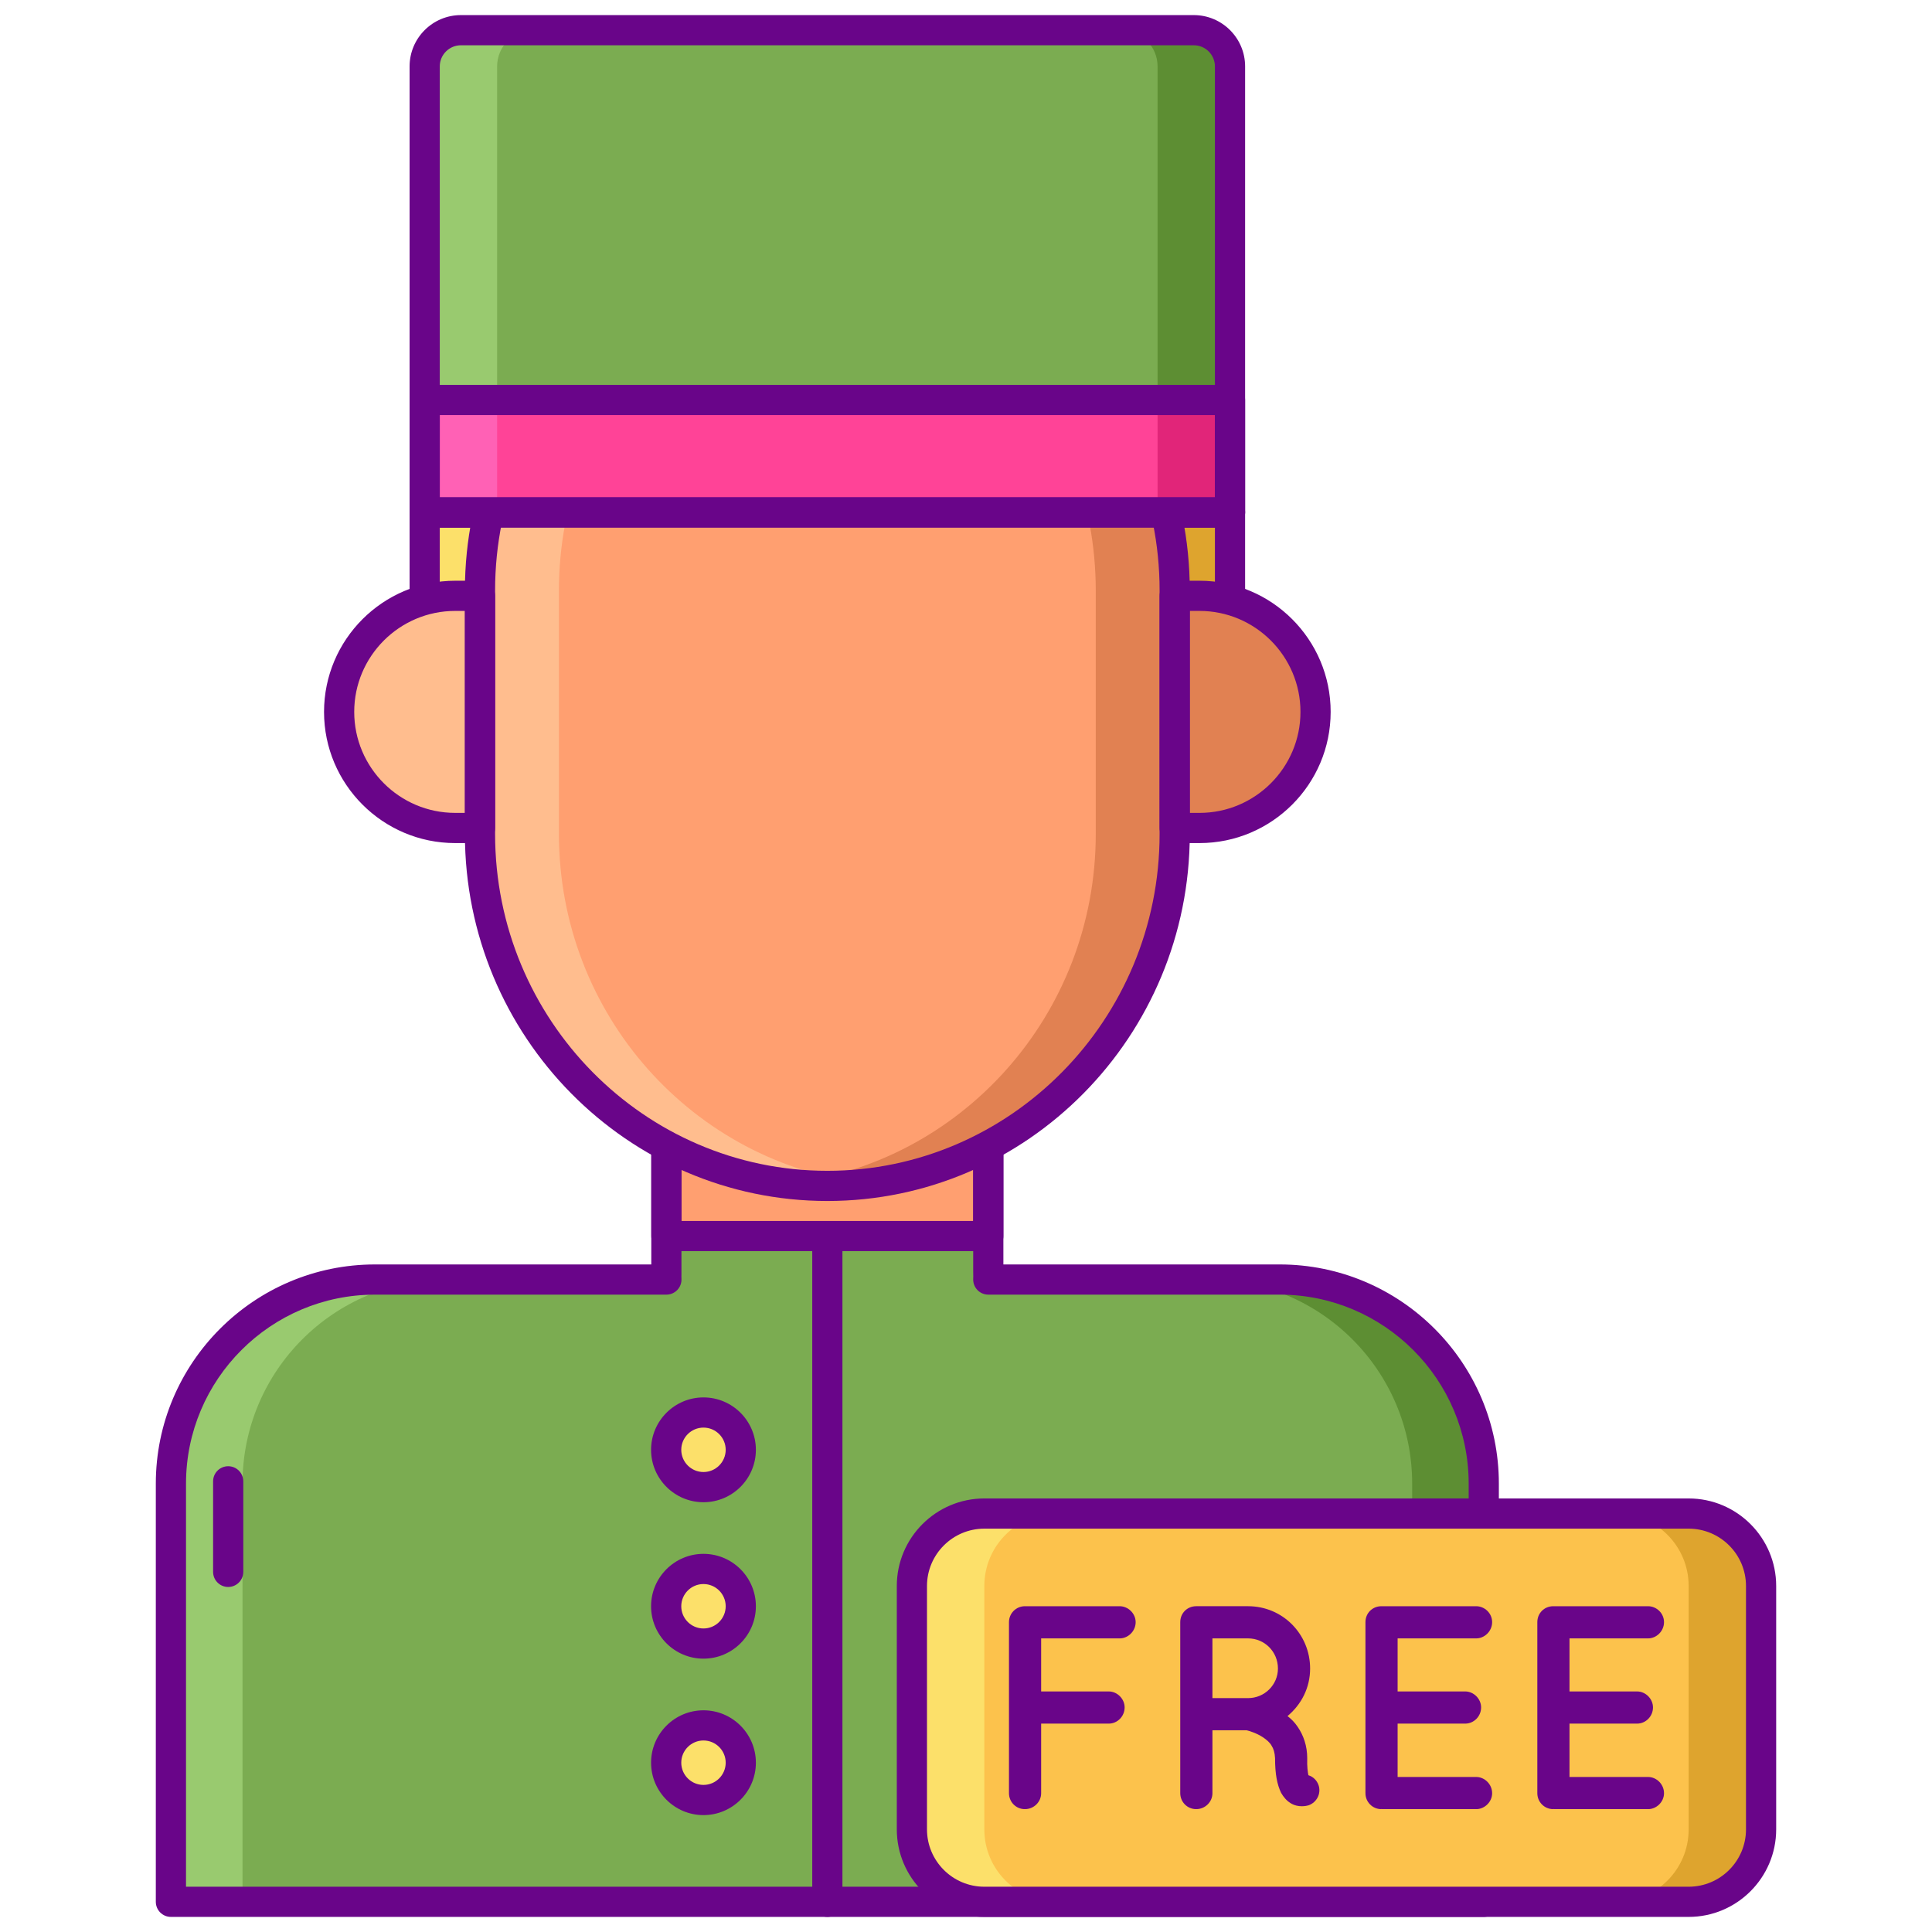 <?xml version="1.0" encoding="utf-8"?>
<!-- Generator: Adobe Illustrator 22.1.0, SVG Export Plug-In . SVG Version: 6.00 Build 0)  -->
<svg version="1.1" id="Layer_1" xmlns="http://www.w3.org/2000/svg" xmlns:xlink="http://www.w3.org/1999/xlink" x="0px" y="0px"
	 viewBox="0 0 256 256" style="enable-background:new 0 0 256 256;" xml:space="preserve">
<style type="text/css">
	.st0{fill:#FCC24C;}
	.st1{fill:#FCE06A;}
	.st2{fill:#DEA42E;}
	.st3{fill:#690589;}
	.st4{fill:#7BAC51;}
	.st5{fill:#5D8E33;}
	.st6{fill:#99CA6F;}
	.st7{fill:#F4EFED;}
	.st8{fill:#FF4397;}
	.st9{fill:#D6D1CF;}
	.st10{fill:#FFFFFF;}
	.st11{fill:#FF9F70;}
	.st12{fill:#FFBD8E;}
	.st13{fill:#E18152;}
	.st14{fill:#E12579;}
	.st15{fill:#FF61B5;}
</style>
<g>
	<g>
		<rect x="56.273" y="67.898" class="st1" width="53.355" height="22.131"/>
	</g>
	<g>
		<rect x="109.628" y="67.898" class="st2" width="53.355" height="22.131"/>
	</g>
	<g>
		<path class="st3" d="M162.982,92.028H56.273c-1.104,0-2-0.896-2-2V67.897c0-1.104,0.896-2,2-2h106.71c1.104,0,2,0.896,2,2v22.131
			C164.982,91.133,164.087,92.028,162.982,92.028z M58.273,88.028h102.71V69.897H58.273V88.028z"/>
	</g>
	<g>
		<path class="st4" d="M169.564,169.546h-13.826h-24.783c0.023-0.397,0-0.791,0-1.194v-38.913H88.3v38.913
			c0,0.403-0.023,0.797,0,1.194H63.518H49.691c-14.936,0-27.044,12.108-27.044,27.044V252h173.961v-55.41
			C196.608,181.654,184.5,169.546,169.564,169.546z"/>
	</g>
	<g>
		<circle class="st1" cx="93.214" cy="233.567" r="4.944"/>
	</g>
	<g>
		<circle class="st1" cx="93.214" cy="212.837" r="4.944"/>
	</g>
	<g>
		<circle class="st1" cx="93.214" cy="192.108" r="4.944"/>
	</g>
	<g>
		<polygon class="st11" points="88.3,129.439 88.3,163.787 109.628,163.787 130.955,163.787 130.955,129.439 		"/>
	</g>
	<g>
		<path class="st3" d="M130.955,165.787H88.3c-1.104,0-2-0.895-2-2v-34.348c0-1.104,0.896-2,2-2h42.654c1.104,0,2,0.896,2,2v34.348
			C132.955,164.892,132.059,165.787,130.955,165.787z M90.3,161.787h38.654v-30.348H90.3V161.787z"/>
	</g>
	<g>
		<g>
			<path class="st5" d="M169.564,169.546h-9.487c14.936,0,27.044,12.108,27.044,27.044V252h9.487v-55.41
				C196.608,181.654,184.5,169.546,169.564,169.546z"/>
		</g>
	</g>
	<g>
		<g>
			<path class="st6" d="M49.691,169.546h9.487c-14.936,0-27.044,12.108-27.044,27.044V252h-9.487v-55.41
				C22.647,181.654,34.755,169.546,49.691,169.546z"/>
		</g>
	</g>
	<g>
		<path class="st3" d="M196.608,254H22.647c-1.104,0-2-0.895-2-2v-55.41c0-16.015,13.029-29.044,29.044-29.044H86.3v-38.106
			c0-1.104,0.896-2,2-2h42.654c1.104,0,2,0.896,2,2v38.106h36.609c16.015,0,29.044,13.029,29.044,29.044V252
			C198.608,253.105,197.712,254,196.608,254z M24.647,250h169.96v-53.41c0-13.809-11.235-25.044-25.044-25.044h-38.609
			c-0.55,0-1.077-0.227-1.455-0.627c-0.377-0.4-0.574-0.938-0.542-1.488c0.012-0.213,0.006-0.425,0.002-0.639l-0.005-0.44v-36.912
			H90.3l-0.005,37.353c-0.004,0.214-0.01,0.426,0.002,0.639c0.032,0.55-0.165,1.088-0.542,1.488c-0.378,0.4-0.904,0.627-1.455,0.627
			H49.691c-13.809,0-25.044,11.234-25.044,25.044V250z"/>
	</g>
	<g>
		<path class="st3" d="M30.237,210.282c-1.104,0-2-0.895-2-2v-12c0-1.104,0.896-2,2-2s2,0.896,2,2v12
			C32.237,209.387,31.341,210.282,30.237,210.282z"/>
	</g>
	<g>
		<path class="st12" d="M63.603,78.95h-3.286c-8.495,0-15.381,6.886-15.381,15.381c0,8.495,6.886,15.381,15.381,15.381h3.286V78.95z
			"/>
	</g>
	<g>
		<path class="st13" d="M158.939,78.95h-3.286v30.762h3.286c8.495,0,15.381-6.886,15.381-15.381
			C174.319,85.836,167.433,78.95,158.939,78.95z"/>
	</g>
	<g>
		<path class="st11" d="M109.628,157.138L109.628,157.138c-25.419,0-46.025-20.874-46.025-46.623V78.238
			c0-25.749,20.606-46.623,46.025-46.623l0,0c25.419,0,46.025,20.873,46.025,46.623v32.277
			C155.653,136.264,135.046,157.138,109.628,157.138z"/>
	</g>
	<g>
		<path class="st13" d="M109.628,31.615c-1.77,0-3.513,0.111-5.23,0.308c22.955,2.632,40.795,22.358,40.795,46.314v32.277
			c0,23.957-17.84,43.683-40.795,46.315c1.717,0.197,3.461,0.308,5.23,0.308c25.419,0,46.025-20.873,46.025-46.623V78.238
			C155.653,52.489,135.046,31.615,109.628,31.615z"/>
	</g>
	<g>
		<path class="st12" d="M109.628,31.615c1.77,0,3.513,0.111,5.23,0.308c-22.955,2.632-40.795,22.358-40.795,46.314v32.277
			c0,23.957,17.84,43.683,40.795,46.315c-1.718,0.197-3.461,0.308-5.23,0.308c-25.419,0-46.025-20.873-46.025-46.623V78.238
			C63.603,52.489,84.209,31.615,109.628,31.615z"/>
	</g>
	<g>
		<path class="st3" d="M109.627,159.138c-26.481,0-48.025-21.812-48.025-48.623V78.238c0-26.811,21.544-48.623,48.025-48.623
			c26.481,0,48.025,21.812,48.025,48.623v32.276C157.653,137.325,136.109,159.138,109.627,159.138z M109.627,33.615
			c-24.275,0-44.025,20.018-44.025,44.623v32.276c0,24.605,19.75,44.623,44.025,44.623c24.276,0,44.025-20.018,44.025-44.623V78.238
			C153.653,53.633,133.903,33.615,109.627,33.615z"/>
	</g>
	<g>
		<path class="st3" d="M63.603,111.712h-3.286c-9.584,0-17.381-7.797-17.381-17.381c0-9.584,7.797-17.381,17.381-17.381h3.286
			c1.104,0,2,0.896,2,2v30.762C65.603,110.816,64.707,111.712,63.603,111.712z M60.317,80.95c-7.378,0-13.381,6.003-13.381,13.381
			c0,7.378,6.002,13.381,13.381,13.381h1.286V80.95H60.317z"/>
	</g>
	<g>
		<path class="st3" d="M158.939,111.712h-3.286c-1.105,0-2-0.896-2-2V78.95c0-1.104,0.895-2,2-2h3.286
			c9.584,0,17.381,7.797,17.381,17.381C176.319,103.915,168.523,111.712,158.939,111.712z M157.653,107.712h1.286
			c7.378,0,13.381-6.003,13.381-13.381c0-7.378-6.002-13.381-13.381-13.381h-1.286V107.712z"/>
	</g>
	<g>
		<path class="st3" d="M109.627,254c-1.104,0-2-0.895-2-2v-87.253c0-1.105,0.896-2,2-2c1.105,0,2,0.895,2,2V252
			C111.627,253.105,110.732,254,109.627,254z"/>
	</g>
	<g>
		<path class="st3" d="M93.214,240.511c-3.829,0-6.943-3.115-6.943-6.944c0-3.828,3.115-6.943,6.943-6.943
			c3.829,0,6.944,3.115,6.944,6.943C100.158,237.395,97.043,240.511,93.214,240.511z M93.214,230.623
			c-1.623,0-2.943,1.32-2.943,2.943c0,1.623,1.32,2.944,2.943,2.944c1.623,0,2.944-1.321,2.944-2.944
			C96.158,231.943,94.837,230.623,93.214,230.623z"/>
	</g>
	<g>
		<path class="st3" d="M93.214,219.781c-3.829,0-6.943-3.115-6.943-6.944c0-3.828,3.115-6.943,6.943-6.943
			c3.829,0,6.944,3.115,6.944,6.943C100.158,216.666,97.043,219.781,93.214,219.781z M93.214,209.894
			c-1.623,0-2.943,1.32-2.943,2.943c0,1.623,1.32,2.944,2.943,2.944c1.623,0,2.944-1.321,2.944-2.944
			C96.158,211.214,94.837,209.894,93.214,209.894z"/>
	</g>
	<g>
		<path class="st3" d="M93.214,199.052c-3.829,0-6.943-3.115-6.943-6.944c0-3.828,3.115-6.943,6.943-6.943
			c3.829,0,6.944,3.115,6.944,6.943C100.158,195.936,97.043,199.052,93.214,199.052z M93.214,189.164
			c-1.623,0-2.943,1.32-2.943,2.943c0,1.623,1.32,2.944,2.943,2.944c1.623,0,2.944-1.321,2.944-2.944
			C96.158,190.484,94.837,189.164,93.214,189.164z"/>
	</g>
	<g>
		<path class="st4" d="M158.183,4H61.072c-2.651,0-4.799,2.149-4.799,4.799v59.099h106.71V8.799C162.982,6.149,160.834,4,158.183,4z
			"/>
	</g>
	<g>
		<path class="st5" d="M158.183,4h-9.598c2.65,0,4.799,2.148,4.799,4.799v59.099h9.598V8.799C162.982,6.148,160.834,4,158.183,4z"/>
	</g>
	<g>
		<path class="st6" d="M61.072,4h9.598c-2.65,0-4.799,2.148-4.799,4.799v59.099h-9.598V8.799C56.273,6.148,58.422,4,61.072,4z"/>
	</g>
	<g>
		<rect x="56.273" y="52.997" class="st8" width="106.71" height="14.901"/>
	</g>
	<g>
		<rect x="153.384" y="52.997" class="st14" width="9.598" height="14.901"/>
	</g>
	<g>
		<rect x="56.273" y="52.997" class="st15" width="9.598" height="14.901"/>
	</g>
	<g>
		<path class="st3" d="M162.982,69.897H56.273c-1.104,0-2-0.896-2-2v-14.9c0-1.104,0.896-2,2-2h106.71c1.104,0,2,0.896,2,2v14.9
			C164.982,69.002,164.087,69.897,162.982,69.897z M58.273,65.897h102.71v-10.9H58.273V65.897z"/>
	</g>
	<g>
		<path class="st3" d="M162.982,69.898H56.273c-1.104,0-2-0.896-2-2v-59.1C54.273,5.05,57.323,2,61.072,2h97.112
			c3.749,0,6.799,3.05,6.799,6.799v59.1C164.982,69.003,164.087,69.898,162.982,69.898z M58.273,65.898h102.71v-57.1
			c0-1.543-1.255-2.799-2.799-2.799H61.072c-1.543,0-2.799,1.256-2.799,2.799V65.898z"/>
	</g>
	<g>
		<path class="st0" d="M223.755,252h-93.326c-5.301,0-9.598-4.297-9.598-9.598v-32.251c0-5.301,4.297-9.598,9.598-9.598h93.326
			c5.301,0,9.598,4.297,9.598,9.598v32.251C233.353,247.703,229.055,252,223.755,252z"/>
	</g>
	<g>
		<path class="st2" d="M223.755,200.553h-9.598c5.301,0,9.598,4.297,9.598,9.598v32.251c0,5.301-4.297,9.598-9.598,9.598h9.598
			c5.301,0,9.598-4.297,9.598-9.598v-32.251C233.353,204.85,229.055,200.553,223.755,200.553z"/>
	</g>
	<g>
		<path class="st1" d="M130.429,252h9.598c-5.301,0-9.598-4.297-9.598-9.598v-32.251c0-5.301,4.297-9.598,9.598-9.598h-9.598
			c-5.301,0-9.598,4.297-9.598,9.598v32.251C120.831,247.703,125.128,252,130.429,252z"/>
	</g>
	<g>
		<path class="st3" d="M223.755,254h-93.326c-6.395,0-11.598-5.203-11.598-11.598v-32.251c0-6.395,5.203-11.598,11.598-11.598
			h93.326c6.395,0,11.598,5.203,11.598,11.598v32.251C235.352,248.797,230.15,254,223.755,254z M130.429,202.554
			c-4.189,0-7.598,3.408-7.598,7.598v32.251c0,4.189,3.409,7.598,7.598,7.598h93.326c4.189,0,7.598-3.408,7.598-7.598v-32.251
			c0-4.189-3.408-7.598-7.598-7.598H130.429z"/>
	</g>
	<g>
		<path class="st3" d="M133.694,237.609v-22.665c0-1.152,0.922-2.112,2.112-2.112h0.04c0,0,0,0,0.076,0h12.446
			c1.114,0,2.112,0.96,2.112,2.112c0,1.19-0.998,2.152-2.112,2.152h-10.411v7.029h8.951c1.152,0,2.112,1,2.112,2.114
			c0,1.19-0.96,2.15-2.112,2.15h-8.951v9.22c0,1.152-0.96,2.112-2.152,2.112C134.616,239.721,133.694,238.761,133.694,237.609z"/>
	</g>
	<g>
		<path class="st3" d="M174.712,236.533c0.385,1.114-0.23,2.304-1.344,2.689c-0.153,0.038-0.461,0.114-0.844,0.114c0,0,0,0-0.04,0
			c-0.383,0-0.96-0.076-1.497-0.423c-0.499-0.307-0.922-0.806-1.23-1.344c-0.537-1.114-0.806-2.497-0.806-4.609
			c-0.038-0.731-0.192-1.23-0.461-1.653c-0.23-0.423-0.691-0.806-1.154-1.114c-0.806-0.537-1.805-0.844-2.15-0.922h-4.532v8.337
			c0,1.152-0.961,2.112-2.152,2.112c-1.19,0-2.113-0.96-2.113-2.112v-22.665c0-1.19,0.923-2.112,2.113-2.112c0,0,0,0,0.038,0h6.838
			c4.571,0,8.219,3.687,8.219,8.259c0,2.535-1.152,4.763-2.996,6.299c0.499,0.384,0.96,0.845,1.345,1.421
			c0.769,1.114,1.268,2.536,1.268,4.149c-0.038,1.152,0.076,1.882,0.153,2.266C173.982,235.419,174.481,235.88,174.712,236.533z
			 M169.334,221.091c0-2.228-1.767-3.995-3.956-3.995h-4.725v7.913h4.725C167.567,225.008,169.334,223.241,169.334,221.091z"/>
	</g>
	<g>
		<path class="st3" d="M180.929,237.609v-22.665c0-1.19,0.922-2.112,2.112-2.112h0.04c0,0,0,0,0.076,0h12.447
			c1.114,0,2.112,0.922,2.112,2.112c0,1.19-0.998,2.152-2.112,2.152h-10.411v7.029h8.95c1.152,0,2.112,1,2.112,2.114
			c0,1.19-0.96,2.15-2.112,2.15h-8.95v7.069h10.411c1.114,0,2.112,0.96,2.112,2.152c0,1.152-0.998,2.112-2.112,2.112h-12.447
			c-0.076,0-0.076-0.038-0.076-0.038l-0.04,0.038C181.851,239.721,180.929,238.761,180.929,237.609z"/>
	</g>
	<g>
		<path class="st3" d="M203.703,237.609v-22.665c0-1.19,0.922-2.112,2.112-2.112h0.038c0,0,0,0,0.078,0h12.447
			c1.114,0,2.112,0.922,2.112,2.112c0,1.19-0.998,2.152-2.112,2.152h-10.411v7.029h8.95c1.152,0,2.112,1,2.112,2.114
			c0,1.19-0.96,2.15-2.112,2.15h-8.95v7.069h10.411c1.114,0,2.112,0.96,2.112,2.152c0,1.152-0.998,2.112-2.112,2.112h-12.447
			c-0.078,0-0.078-0.038-0.078-0.038l-0.038,0.038C204.625,239.721,203.703,238.761,203.703,237.609z"/>
	</g>
</g>
</svg>
